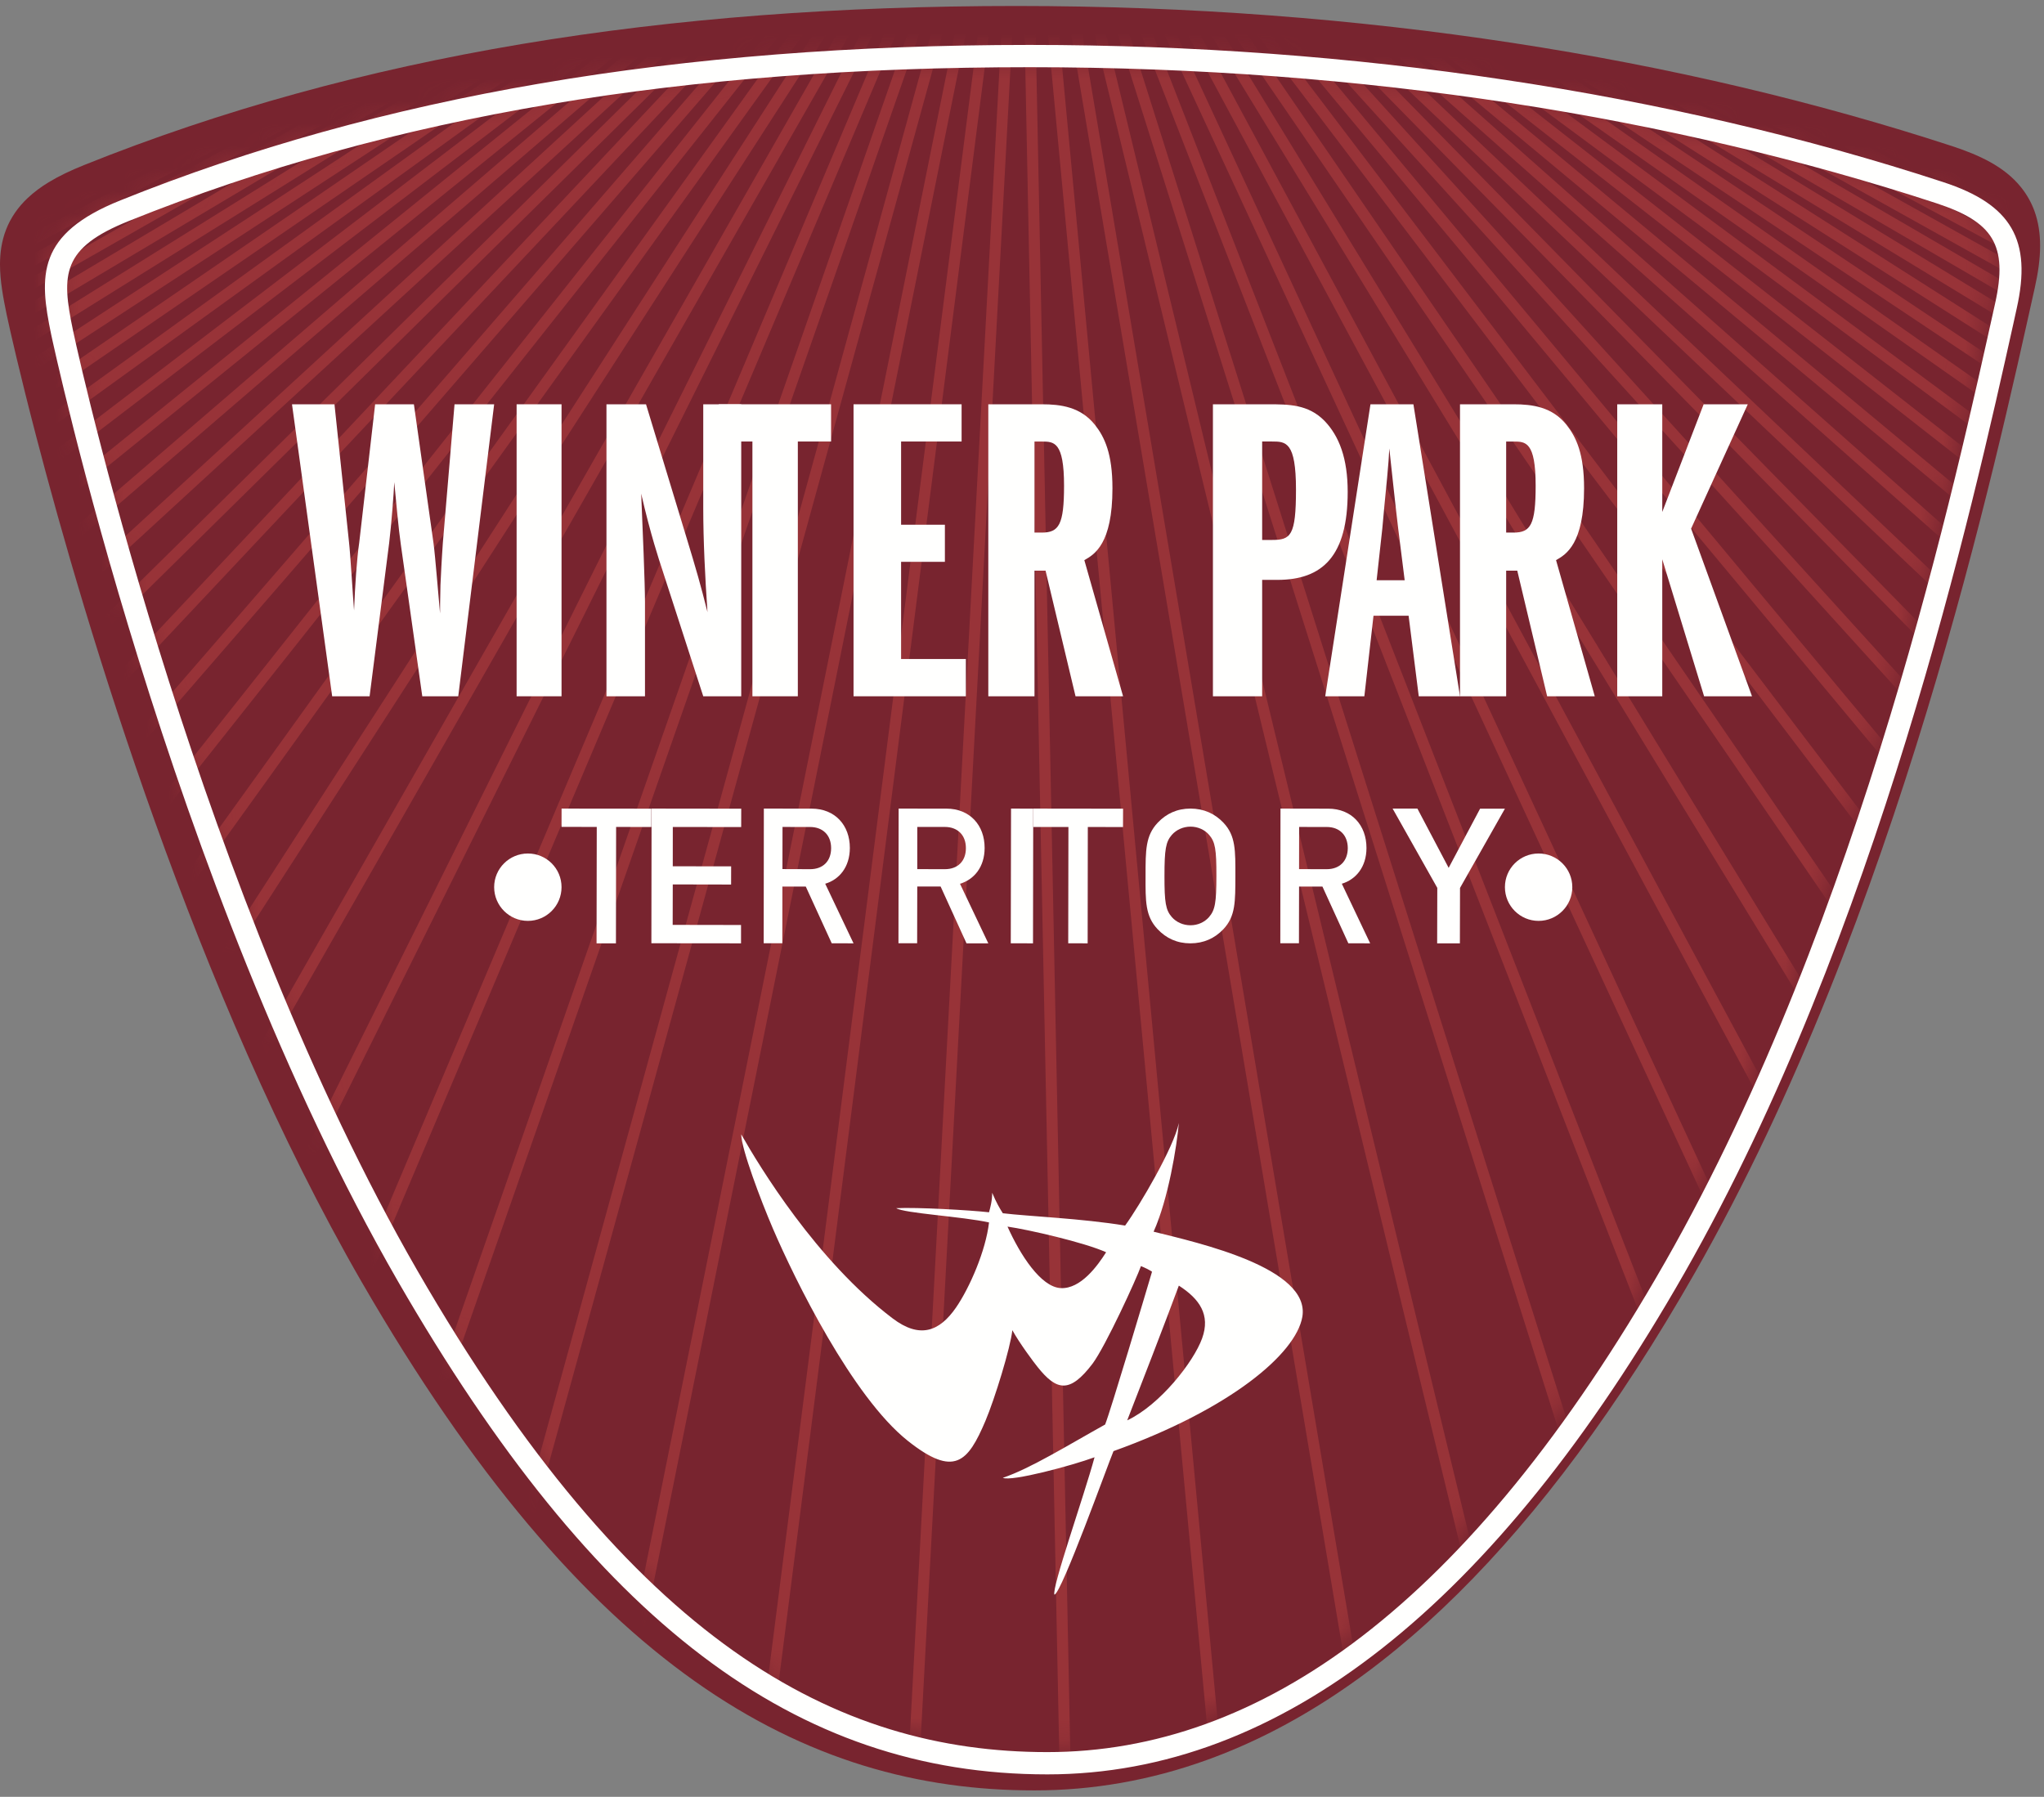 <svg width="91px" height="80px" viewBox="0 0 91 80" version="1.1" xmlns="http://www.w3.org/2000/svg" xmlns:xlink="http://www.w3.org/1999/xlink">
    <rect x="0" y="0" width="91" height="80" fill="#808080" stroke="none"/>
    <!-- Generator: Sketch 46.2 (44496) - http://www.bohemiancoding.com/sketch -->
    <desc>Created with Sketch.</desc>
    <defs>
        <path d="M3.009,7.346 C14.894,2.577 28.094,0.465 43.416,0.465 C58.456,0.465 72.326,2.71 84.076,6.55 C86.614,7.377 87.309,8.407 86.714,11.044 C85.002,18.715 80.77,38.418 71.933,53.889 C63.083,69.359 53.709,75.843 44.206,75.843 C34.702,75.843 25.587,70.944 15.947,54.288 C6.317,37.618 1.036,14.746 0.507,12.236 C-0.021,9.721 0.002,8.55 3.009,7.346 Z" id="path-1"></path>
    </defs>
    <g id="Page-3" stroke="none" stroke-width="1" fill="none" fill-rule="evenodd">
        <g id="Desktop-HD" transform="translate(-138, -3420)">
            <g id="Small-grid-image" transform="translate(99, 3419)">
                <g id="Winter-Park-" transform="translate(0, 1)">
                    <g id="winter_park" transform="translate(39, 0)">
                        <g id="Group-4" fill="#78242F">
                            <path d="M45.247,1.75 C60.495,1.75 74.559,4.03 86.467,7.923 C89.044,8.763 89.746,9.809 89.144,12.487 C87.408,20.268 83.117,40.257 74.159,55.957 C65.186,71.654 55.684,78.23 46.05,78.23 C36.413,78.23 27.171,73.261 17.399,56.362 C7.639,39.449 2.283,16.238 1.745,13.692 C1.209,11.141 1.233,9.953 4.283,8.732 C16.332,3.894 29.715,1.75 45.247,1.75" id="Fill-1"></path>
                            <path d="M45.247,1.75 L45.247,3.235 C60.347,3.235 74.264,5.494 86.009,9.336 C86.459,9.482 86.818,9.628 87.082,9.767 C87.279,9.87 87.423,9.965 87.521,10.05 C87.67,10.179 87.724,10.259 87.774,10.37 C87.821,10.482 87.864,10.647 87.866,10.939 C87.868,11.233 87.817,11.642 87.699,12.16 L87.684,12.231 L87.699,12.162 C86.83,16.057 85.335,22.95 82.942,30.819 C80.555,38.685 77.269,47.515 72.873,55.217 C68.456,62.95 63.942,68.358 59.452,71.8 C57.207,73.522 54.971,74.755 52.742,75.56 C50.512,76.363 48.29,76.744 46.05,76.744 C43.767,76.744 41.536,76.452 39.316,75.769 C35.988,74.744 32.661,72.843 29.232,69.623 C25.806,66.405 22.293,61.864 18.681,55.616 C13.884,47.313 10.128,37.36 7.524,29.188 C6.221,25.099 5.203,21.456 4.478,18.68 C3.754,15.904 3.322,13.99 3.194,13.386 L3.187,13.346 L3.194,13.388 C3.043,12.673 2.958,12.123 2.963,11.776 C2.963,11.56 2.989,11.428 3.019,11.334 C3.043,11.261 3.071,11.209 3.119,11.139 C3.194,11.037 3.333,10.892 3.607,10.713 C3.881,10.536 4.285,10.329 4.832,10.11 L4.835,10.11 C16.669,5.358 29.848,3.237 45.247,3.235 L45.247,0.266 C29.581,0.266 15.995,2.43 3.733,7.353 L3.735,7.353 C3.14,7.591 2.623,7.837 2.163,8.117 C1.82,8.325 1.508,8.557 1.228,8.821 C0.812,9.212 0.475,9.692 0.274,10.214 C0.069,10.734 0,11.268 0,11.776 C0.002,12.518 0.137,13.224 0.295,13.998 C0.437,14.67 0.876,16.609 1.612,19.431 C2.715,23.661 4.486,29.854 6.905,36.602 C9.325,43.348 12.392,50.649 16.117,57.104 L16.119,57.106 C21.073,65.673 25.945,71.317 30.922,74.845 C33.408,76.607 35.92,77.831 38.446,78.609 C40.976,79.386 43.514,79.715 46.05,79.713 C48.625,79.715 51.205,79.273 53.746,78.353 C57.561,76.976 61.289,74.534 64.901,70.958 C68.517,67.381 72.028,62.67 75.442,56.694 C80.005,48.697 83.346,39.683 85.777,31.685 C88.206,23.689 89.724,16.697 90.59,12.809 L90.59,12.81 C90.737,12.153 90.827,11.541 90.827,10.939 C90.827,10.41 90.754,9.883 90.569,9.379 C90.43,9.002 90.227,8.647 89.977,8.337 C89.601,7.868 89.13,7.511 88.622,7.226 C88.109,6.941 87.55,6.717 86.925,6.511 C74.853,2.565 60.641,0.266 45.247,0.266" id="Fill-3"></path>
                        </g>
                        <g id="Group-62" transform="translate(2, 2)">
                            <mask id="mask-2" fill="white">
                                <use xlink:href="#path-1"></use>
                            </mask>
                            <g id="Clip-6"></g>
                            <polyline id="Fill-5" fill="#983338" mask="url(#mask-2)" points="43.473 -14.777 -143.389 75.62 -143.177 76.06 43.687 -14.335"></polyline>
                            <polyline id="Fill-7" fill="#983338" mask="url(#mask-2)" points="43.469 -14.775 -136.655 76.437 -136.435 76.877 43.69 -14.336"></polyline>
                            <polyline id="Fill-8" fill="#983338" mask="url(#mask-2)" points="43.466 -14.773 -129.918 76.44 -129.691 76.874 43.693 -14.336"></polyline>
                            <polyline id="Fill-9" fill="#983338" mask="url(#mask-2)" points="43.462 -14.772 -123.184 76.442 -122.948 76.874 43.697 -14.34"></polyline>
                            <polyline id="Fill-10" fill="#983338" mask="url(#mask-2)" points="43.459 -14.77 -116.449 76.444 -116.206 76.872 43.7 -14.342"></polyline>
                            <polyline id="Fill-11" fill="#983338" mask="url(#mask-2)" points="43.454 -14.766 -109.715 76.446 -109.463 76.871 43.704 -14.343"></polyline>
                            <polyline id="Fill-12" fill="#983338" mask="url(#mask-2)" points="43.45 -14.765 -102.977 76.449 -102.719 76.867 43.709 -14.347"></polyline>
                            <polyline id="Fill-13" fill="#983338" mask="url(#mask-2)" points="43.445 -14.761 -96.244 76.451 -95.975 76.864 43.714 -14.35"></polyline>
                            <polyline id="Fill-14" fill="#983338" mask="url(#mask-2)" points="43.442 -14.758 -89.508 76.456 -89.232 76.86 43.719 -14.352"></polyline>
                            <polyline id="Fill-15" fill="#983338" mask="url(#mask-2)" points="43.437 -14.754 -82.772 76.458 -82.486 76.857 43.723 -14.355"></polyline>
                            <polyline id="Fill-16" fill="#983338" mask="url(#mask-2)" points="43.431 -14.751 -76.04 76.461 -75.742 76.853 43.726 -14.361"></polyline>
                            <polyline id="Fill-17" fill="#983338" mask="url(#mask-2)" points="43.426 -14.746 -69.305 76.466 -68.998 76.848 43.733 -14.364"></polyline>
                            <polyline id="Fill-18" fill="#983338" mask="url(#mask-2)" points="43.419 -14.741 -62.571 76.473 -62.252 76.845 43.74 -14.367"></polyline>
                            <polyline id="Fill-19" fill="#983338" mask="url(#mask-2)" points="43.414 -14.737 -55.839 76.477 -55.508 76.838 43.745 -14.374"></polyline>
                            <polyline id="Fill-20" fill="#983338" mask="url(#mask-2)" points="43.409 -14.73 -49.105 76.482 -48.76 76.834 43.752 -14.38"></polyline>
                            <polyline id="Fill-21" fill="#983338" mask="url(#mask-2)" points="43.4 -14.725 -42.373 76.489 -42.016 76.827 43.757 -14.386"></polyline>
                            <polyline id="Fill-22" fill="#983338" mask="url(#mask-2)" points="43.393 -14.716 -35.64 76.497 -35.27 76.817 43.764 -14.395"></polyline>
                            <polyline id="Fill-23" fill="#983338" mask="url(#mask-2)" points="43.388 -14.708 -28.908 76.506 -28.524 76.81 43.773 -14.402"></polyline>
                            <polyline id="Fill-24" fill="#983338" mask="url(#mask-2)" points="43.38 -14.699 -22.174 76.515 -21.776 76.801 43.778 -14.412"></polyline>
                            <polyline id="Fill-25" fill="#983338" mask="url(#mask-2)" points="43.373 -14.689 -15.442 76.525 -15.03 76.791 43.785 -14.421"></polyline>
                            <polyline id="Fill-26" fill="#983338" mask="url(#mask-2)" points="43.368 -14.677 -8.71 76.537 -8.284 76.779 43.792 -14.433"></polyline>
                            <polyline id="Fill-27" fill="#983338" mask="url(#mask-2)" points="43.359 -14.665 -1.978 76.549 -1.538 76.767 43.799 -14.445"></polyline>
                            <polyline id="Fill-28" fill="#983338" mask="url(#mask-2)" points="43.354 -14.651 4.756 76.561 5.208 76.755 43.806 -14.459"></polyline>
                            <polyline id="Fill-29" fill="#983338" mask="url(#mask-2)" points="43.347 -14.637 11.49 76.575 11.952 76.738 43.811 -14.475"></polyline>
                            <polyline id="Fill-30" fill="#983338" mask="url(#mask-2)" points="43.343 -14.62 18.224 76.592 18.7 76.722 43.816 -14.49"></polyline>
                            <polyline id="Fill-31" fill="#983338" mask="url(#mask-2)" points="43.34 -14.604 24.959 76.608 25.44 76.706 43.821 -14.506"></polyline>
                            <polyline id="Fill-32" fill="#983338" mask="url(#mask-2)" points="43.335 -14.587 31.695 76.625 32.183 76.687 43.823 -14.525"></polyline>
                            <polyline id="Fill-33" fill="#983338" mask="url(#mask-2)" points="43.335 -14.57 38.434 76.644 38.924 76.672 43.823 -14.542"></polyline>
                            <polyline id="Fill-34" fill="#983338" mask="url(#mask-2)" points="43.333 -14.549 45.171 76.663 45.663 76.653 43.825 -14.559"></polyline>
                            <polyline id="Fill-35" fill="#983338" mask="url(#mask-2)" points="43.335 -14.532 51.914 76.681 52.402 76.636 43.823 -14.578"></polyline>
                            <polyline id="Fill-36" fill="#983338" mask="url(#mask-2)" points="43.338 -14.514 58.655 76.698 59.139 76.617 43.821 -14.595"></polyline>
                            <polyline id="Fill-37" fill="#983338" mask="url(#mask-2)" points="43.342 -14.497 65.397 76.717 65.875 76.601 43.819 -14.613"></polyline>
                            <polyline id="Fill-38" fill="#983338" mask="url(#mask-2)" points="43.345 -14.481 72.141 76.732 72.609 76.584 43.812 -14.628"></polyline>
                            <polyline id="Fill-39" fill="#983338" mask="url(#mask-2)" points="43.35 -14.466 78.886 76.746 79.344 76.568 43.807 -14.644"></polyline>
                            <polyline id="Fill-40" fill="#983338" mask="url(#mask-2)" points="43.357 -14.452 85.631 76.762 86.076 76.554 43.802 -14.659"></polyline>
                            <polyline id="Fill-41" fill="#983338" mask="url(#mask-2)" points="43.362 -14.438 92.377 76.774 92.809 76.541 43.795 -14.671"></polyline>
                            <polyline id="Fill-42" fill="#983338" mask="url(#mask-2)" points="43.371 -14.426 99.123 76.788 99.542 76.529 43.788 -14.684"></polyline>
                            <polyline id="Fill-43" fill="#983338" mask="url(#mask-2)" points="43.378 -14.416 105.869 76.798 106.273 76.518 43.781 -14.694"></polyline>
                            <polyline id="Fill-44" fill="#983338" mask="url(#mask-2)" points="43.385 -14.405 112.617 76.807 113.007 76.508 43.775 -14.704"></polyline>
                            <polyline id="Fill-45" fill="#983338" mask="url(#mask-2)" points="43.392 -14.399 119.361 76.815 119.739 76.501 43.768 -14.713"></polyline>
                            <polyline id="Fill-46" fill="#983338" mask="url(#mask-2)" points="43.397 -14.39 126.109 76.822 126.471 76.491 43.761 -14.72"></polyline>
                            <polyline id="Fill-47" fill="#983338" mask="url(#mask-2)" points="43.405 -14.383 132.855 76.829 133.205 76.487 43.756 -14.728"></polyline>
                            <polyline id="Fill-48" fill="#983338" mask="url(#mask-2)" points="43.411 -14.376 139.601 76.836 139.937 76.478 43.749 -14.734"></polyline>
                            <polyline id="Fill-49" fill="#983338" mask="url(#mask-2)" points="43.418 -14.373 146.343 76.841 146.669 76.473 43.742 -14.741"></polyline>
                            <polyline id="Fill-50" fill="#983338" mask="url(#mask-2)" points="43.423 -14.366 153.089 76.848 153.403 76.468 43.737 -14.744"></polyline>
                            <polyline id="Fill-51" fill="#983338" mask="url(#mask-2)" points="43.428 -14.362 159.835 76.852 160.137 76.465 43.73 -14.749"></polyline>
                            <polyline id="Fill-52" fill="#983338" mask="url(#mask-2)" points="43.435 -14.357 166.581 76.855 166.871 76.461 43.725 -14.753"></polyline>
                            <polyline id="Fill-53" fill="#983338" mask="url(#mask-2)" points="43.438 -14.354 173.325 76.858 173.606 76.458 43.719 -14.756"></polyline>
                            <polyline id="Fill-54" fill="#983338" mask="url(#mask-2)" points="43.443 -14.35 180.068 76.862 180.34 76.454 43.714 -14.76"></polyline>
                            <polyline id="Fill-55" fill="#983338" mask="url(#mask-2)" points="43.449 -14.347 186.812 76.864 187.074 76.451 43.711 -14.763"></polyline>
                            <polyline id="Fill-56" fill="#983338" mask="url(#mask-2)" points="43.452 -14.345 193.556 76.869 193.812 76.446 43.707 -14.765"></polyline>
                            <polyline id="Fill-57" fill="#983338" mask="url(#mask-2)" points="43.455 -14.342 200.301 76.869 200.545 76.446 43.704 -14.768"></polyline>
                            <polyline id="Fill-58" fill="#983338" mask="url(#mask-2)" points="43.459 -14.34 207.043 76.872 207.281 76.444 43.699 -14.77"></polyline>
                            <polyline id="Fill-59" fill="#983338" mask="url(#mask-2)" points="43.464 -14.338 213.786 76.874 214.017 76.44 43.695 -14.772"></polyline>
                            <polyline id="Fill-60" fill="#983338" mask="url(#mask-2)" points="43.468 -14.336 220.528 76.877 220.752 76.439 43.692 -14.773"></polyline>
                            <polyline id="Fill-61" fill="#983338" mask="url(#mask-2)" points="43.471 -14.336 227.271 76.879 227.488 76.437 43.69 -14.775"></polyline>
                        </g>
                        <path d="M18.8,31 L17.844,24.237 C17.74,23.515 17.637,22.346 17.553,21.469 C17.531,21.976 17.427,23.341 17.325,24.181 L16.455,31 L14.788,31 L13,18 L14.891,18 L15.536,24.119 C15.596,24.606 15.723,26.749 15.763,27.179 C15.807,26.049 15.887,24.881 15.993,24.159 L16.701,18 L18.427,18 L19.3,24.181 C19.382,24.783 19.53,26.693 19.592,27.317 C19.592,26.986 19.592,26.887 19.61,26.049 C19.674,24.645 19.694,24.585 19.715,24.181 L20.236,18 L22,18 L20.402,31" id="Fill-63" fill="#FFFFFE"></path>
                        <polygon id="Fill-64" fill="#FFFFFE" points="23 31 25 31 25 18 23 18"></polygon>
                        <path d="M31.309,31 L29.448,25.251 C29.382,25.056 28.946,23.747 28.546,21.976 C28.609,23.457 28.715,25.99 28.715,26.809 L28.715,31 L27,31 L27,18 L28.761,18 L30.536,23.845 C31.018,25.425 31.184,26.014 31.498,27.256 C31.391,25.72 31.309,24.041 31.309,22.619 L31.309,18 L33,18 L33,31" id="Fill-65" fill="#FFFFFE"></path>
                        <polyline id="Fill-66" fill="#FFFFFE" points="33.498 31 33.498 19.657 32 19.657 32 18 37 18 37 19.657 35.52 19.657 35.52 31"></polyline>
                        <polyline id="Fill-67" fill="#FFFFFE" points="38 31 38 18 42.811 18 42.811 19.657 40.117 19.657 40.117 23.362 42.067 23.362 42.067 25.014 40.117 25.014 40.117 29.341 43 29.341 43 31"></polyline>
                        <path d="M46.056,23.712 L46.383,23.712 C47.144,23.712 47.372,23.362 47.372,21.625 C47.372,19.659 46.921,19.659 46.383,19.659 L46.056,19.659 L46.056,23.712 Z M47.883,31 L46.549,25.408 L46.056,25.408 L46.056,31 L44,31 L44,18 L46.383,18 C47.227,18 48.11,18.116 48.748,18.916 C49.18,19.462 49.527,20.203 49.527,21.742 C49.527,24.215 48.728,24.686 48.275,24.939 L50,31 L47.883,31 Z" id="Fill-68" fill="#FFFFFE"></path>
                        <path d="M56.192,24.04 L56.627,24.04 C57.461,24.04 57.698,23.864 57.698,21.799 C57.698,19.657 57.242,19.657 56.627,19.657 L56.192,19.657 L56.192,24.04 Z M54,31 L54,18 L56.451,18 C57.373,18 58.245,18 58.969,18.739 C59.624,19.42 60,20.413 60,21.898 C60,24.76 58.881,25.818 56.867,25.818 L56.192,25.818 L56.192,31 L54,31 Z" id="Fill-69" fill="#FFFFFE"></path>
                        <path d="M62.537,25.834 L62.246,23.515 C62.168,22.891 61.892,20.338 61.853,19.968 C61.834,20.338 61.812,20.672 61.755,21.275 C61.635,22.522 61.617,22.659 61.541,23.536 L61.288,25.834 L62.537,25.834 Z M63.164,31 L62.712,27.415 L61.149,27.415 L60.742,31 L59,31 L61.014,18 L62.926,18 L65,31 L63.164,31 Z" id="Fill-70" fill="#FFFFFE"></path>
                        <path d="M67.055,23.712 L67.384,23.712 C68.145,23.712 68.368,23.362 68.368,21.625 C68.368,19.659 67.916,19.659 67.384,19.659 L67.055,19.659 L67.055,23.712 Z M68.88,31 L67.55,25.408 L67.055,25.408 L67.055,31 L65,31 L65,18 L67.384,18 C68.227,18 69.105,18.116 69.743,18.916 C70.175,19.462 70.524,20.203 70.524,21.742 C70.524,24.215 69.723,24.686 69.276,24.939 L71,31 L68.88,31 Z" id="Fill-71" fill="#FFFFFE"></path>
                        <polyline id="Fill-72" fill="#FFFFFE" points="75.867 31 74.005 24.901 74.005 31 72 31 72 18 74.005 18 74.005 22.794 75.847 18 77.812 18 75.289 23.536 78 31"></polyline>
                        <path d="M53.519,59.587 C53.141,60.637 51.642,62.552 50.184,63.238 C50.562,62.279 52.015,58.516 52.483,57.239 C53.403,57.831 53.899,58.539 53.519,59.587 M47.224,57.35 C46.338,57.302 45.418,55.867 44.855,54.612 C45.796,54.746 48.285,55.32 49.245,55.753 C48.869,56.348 48.116,57.396 47.224,57.35 M51.359,54.838 C52.015,53.379 52.39,51.052 52.483,50 C52.253,51.096 50.751,53.654 50.091,54.566 C48.167,54.248 45.773,54.154 44.646,54.017 C44.504,53.791 44.363,53.56 44.173,53.106 C44.173,53.471 44.082,53.791 44.032,53.974 C43.19,53.88 40.842,53.745 39.901,53.791 C40.232,54.017 42.872,54.166 44.032,54.427 C43.886,55.689 43.171,57.328 42.566,58.21 C41.82,59.293 40.944,59.612 39.738,58.696 C36.35,56.132 33.802,51.917 33,50.504 C33,51.142 33.876,53.456 34.41,54.699 C35.376,56.95 37.942,62.188 40.42,64.153 C42.488,65.791 43.09,65.102 43.871,63.265 C44.286,62.287 44.991,59.99 45.07,59.223 C45.395,59.813 46.027,60.657 46.197,60.866 C47.043,61.925 47.625,62.049 48.638,60.719 C49.222,59.937 50.606,56.916 50.796,56.37 C50.96,56.437 51.146,56.524 51.289,56.62 C51.007,57.576 49.439,62.829 49.201,63.423 C47.557,64.337 45.867,65.386 44.646,65.796 C45.021,65.977 47.741,65.247 48.73,64.881 C48.259,66.617 46.806,70.726 46.945,71 C47.272,70.911 49.34,65.158 49.574,64.608 C54.783,62.737 57.696,60.271 57.981,58.629 C58.348,56.452 53.378,55.339 51.359,54.838" id="Fill-73" fill="#FFFFFE"></path>
                        <path d="M25,39.498 C25,40.328 24.33,41 23.502,41 C22.676,41 22,40.328 22,39.498 C22,38.668 22.676,38 23.502,38 C24.33,38 25,38.668 25,39.498" id="Fill-74" fill="#FFFFFE"></path>
                        <path d="M70,39.498 C70,40.328 69.326,41 68.499,41 C67.671,41 67,40.328 67,39.498 C67,38.668 67.671,38 68.499,38 C69.326,38 70,38.668 70,39.498" id="Fill-75" fill="#FFFFFE"></path>
                        <path d="M45.841,2 C30.179,2 16.94,4.263 5.365,8.919 C1.643,10.411 1.728,12.259 2.282,14.909 C2.334,15.151 7.49,39.298 17.721,57.055 C26.482,72.232 35.399,79 46.628,79 C56.998,79 66.545,71.483 75.005,56.656 C83.603,41.561 87.83,22.54 89.635,14.416 L89.784,13.738 C90.472,10.68 89.552,9.1 86.505,8.105 C74.318,4.111 60.254,2 45.841,2 M45.841,2.992 C60.77,2.992 74.538,5.227 86.2,9.046 C88.722,9.873 89.409,10.896 88.821,13.521 C87.12,21.155 82.919,40.761 74.148,56.163 C65.364,71.558 56.059,78.008 46.628,78.008 C37.19,78.008 28.144,73.134 18.575,56.558 C9.019,39.971 3.775,17.203 3.249,14.705 C2.725,12.204 2.749,11.037 5.733,9.84 C17.53,5.094 30.634,2.992 45.841,2.992" id="Fill-76" fill="#FFFFFE"></path>
                        <polyline id="Fill-77" fill="#FFFFFE" points="27.43 36.817 27.422 42 26.559 42 26.568 36.817 25 36.815 25.002 36 29 36.004 28.998 36.821"></polyline>
                        <polyline id="Fill-78" fill="#FFFFFE" points="29 41.996 29.009 36 33 36.005 32.998 36.822 29.954 36.82 29.952 38.569 32.551 38.573 32.549 39.382 29.952 39.377 29.948 41.178 32.991 41.183 32.991 42"></polyline>
                        <path d="M36.071,36.82 L34.838,36.818 L34.835,38.694 L36.07,38.698 C36.624,38.699 37.001,38.354 37.002,37.763 C37.002,37.175 36.626,36.822 36.071,36.82 M37.029,41.998 L35.874,39.473 L34.833,39.471 L34.83,41.996 L34,41.995 L34.007,36 L36.134,36.002 C37.173,36.005 37.837,36.737 37.836,37.756 C37.832,38.616 37.356,39.163 36.739,39.346 L38,42" id="Fill-79" fill="#FFFFFE"></path>
                        <path d="M42.073,36.818 L40.838,36.817 L40.837,38.696 L42.07,38.698 C42.626,38.698 43.002,38.354 43.002,37.763 C43.004,37.175 42.627,36.82 42.073,36.818 M43.029,42 L41.877,39.471 L40.837,39.469 L40.832,41.995 L40,41.995 L40.008,36 L42.136,36.002 C43.177,36.005 43.839,36.737 43.836,37.756 C43.834,38.614 43.358,39.161 42.74,39.348 L44,42" id="Fill-80" fill="#FFFFFE"></path>
                        <polyline id="Fill-81" fill="#FFFFFE" points="45 41.998 45.012 36 46 36.002 45.99 42"></polyline>
                        <polyline id="Fill-82" fill="#FFFFFE" points="48.43 36.82 48.423 42 47.558 41.998 47.567 36.819 46 36.819 46 36 50 36.005 49.997 36.822"></polyline>
                        <path d="M53.829,37.169 C53.636,36.944 53.331,36.804 53.003,36.804 C52.676,36.804 52.371,36.944 52.174,37.167 C51.9,37.481 51.843,37.814 51.843,38.999 C51.841,40.182 51.897,40.516 52.169,40.829 C52.364,41.054 52.669,41.195 52.997,41.195 C53.326,41.198 53.629,41.056 53.824,40.833 C54.098,40.517 54.154,40.186 54.155,39.003 C54.157,37.816 54.103,37.484 53.829,37.169 M54.465,41.371 C54.08,41.777 53.587,42 52.995,42 C52.403,42 51.917,41.774 51.535,41.367 C50.989,40.786 50.997,40.132 51.001,38.997 C51.001,37.862 50.996,37.206 51.544,36.627 C51.926,36.223 52.41,36 53.003,36 C53.597,36.002 54.088,36.226 54.472,36.633 C55.016,37.212 55.001,37.868 55,39.003 C54.996,40.138 55.011,40.792 54.465,41.371" id="Fill-83" fill="#FFFFFE"></path>
                        <path d="M59.071,36.82 L57.838,36.818 L57.835,38.696 L59.07,38.698 C59.624,38.698 60.001,38.354 60.004,37.763 C60.004,37.175 59.626,36.82 59.071,36.82 M60.029,41.998 L58.876,39.473 L57.835,39.471 L57.83,41.996 L57,41.996 L57.008,36 L59.134,36.004 C60.175,36.004 60.837,36.739 60.836,37.756 C60.834,38.614 60.354,39.161 59.739,39.346 L61,42" id="Fill-84" fill="#FFFFFE"></path>
                        <polyline id="Fill-85" fill="#FFFFFE" points="65.001 39.533 64.995 42 63.983 42 63.989 39.531 62 36 63.103 36 64.495 38.639 65.895 36.004 67 36.004"></polyline>
                    </g>
                </g>
            </g>
        </g>
    </g>
</svg>